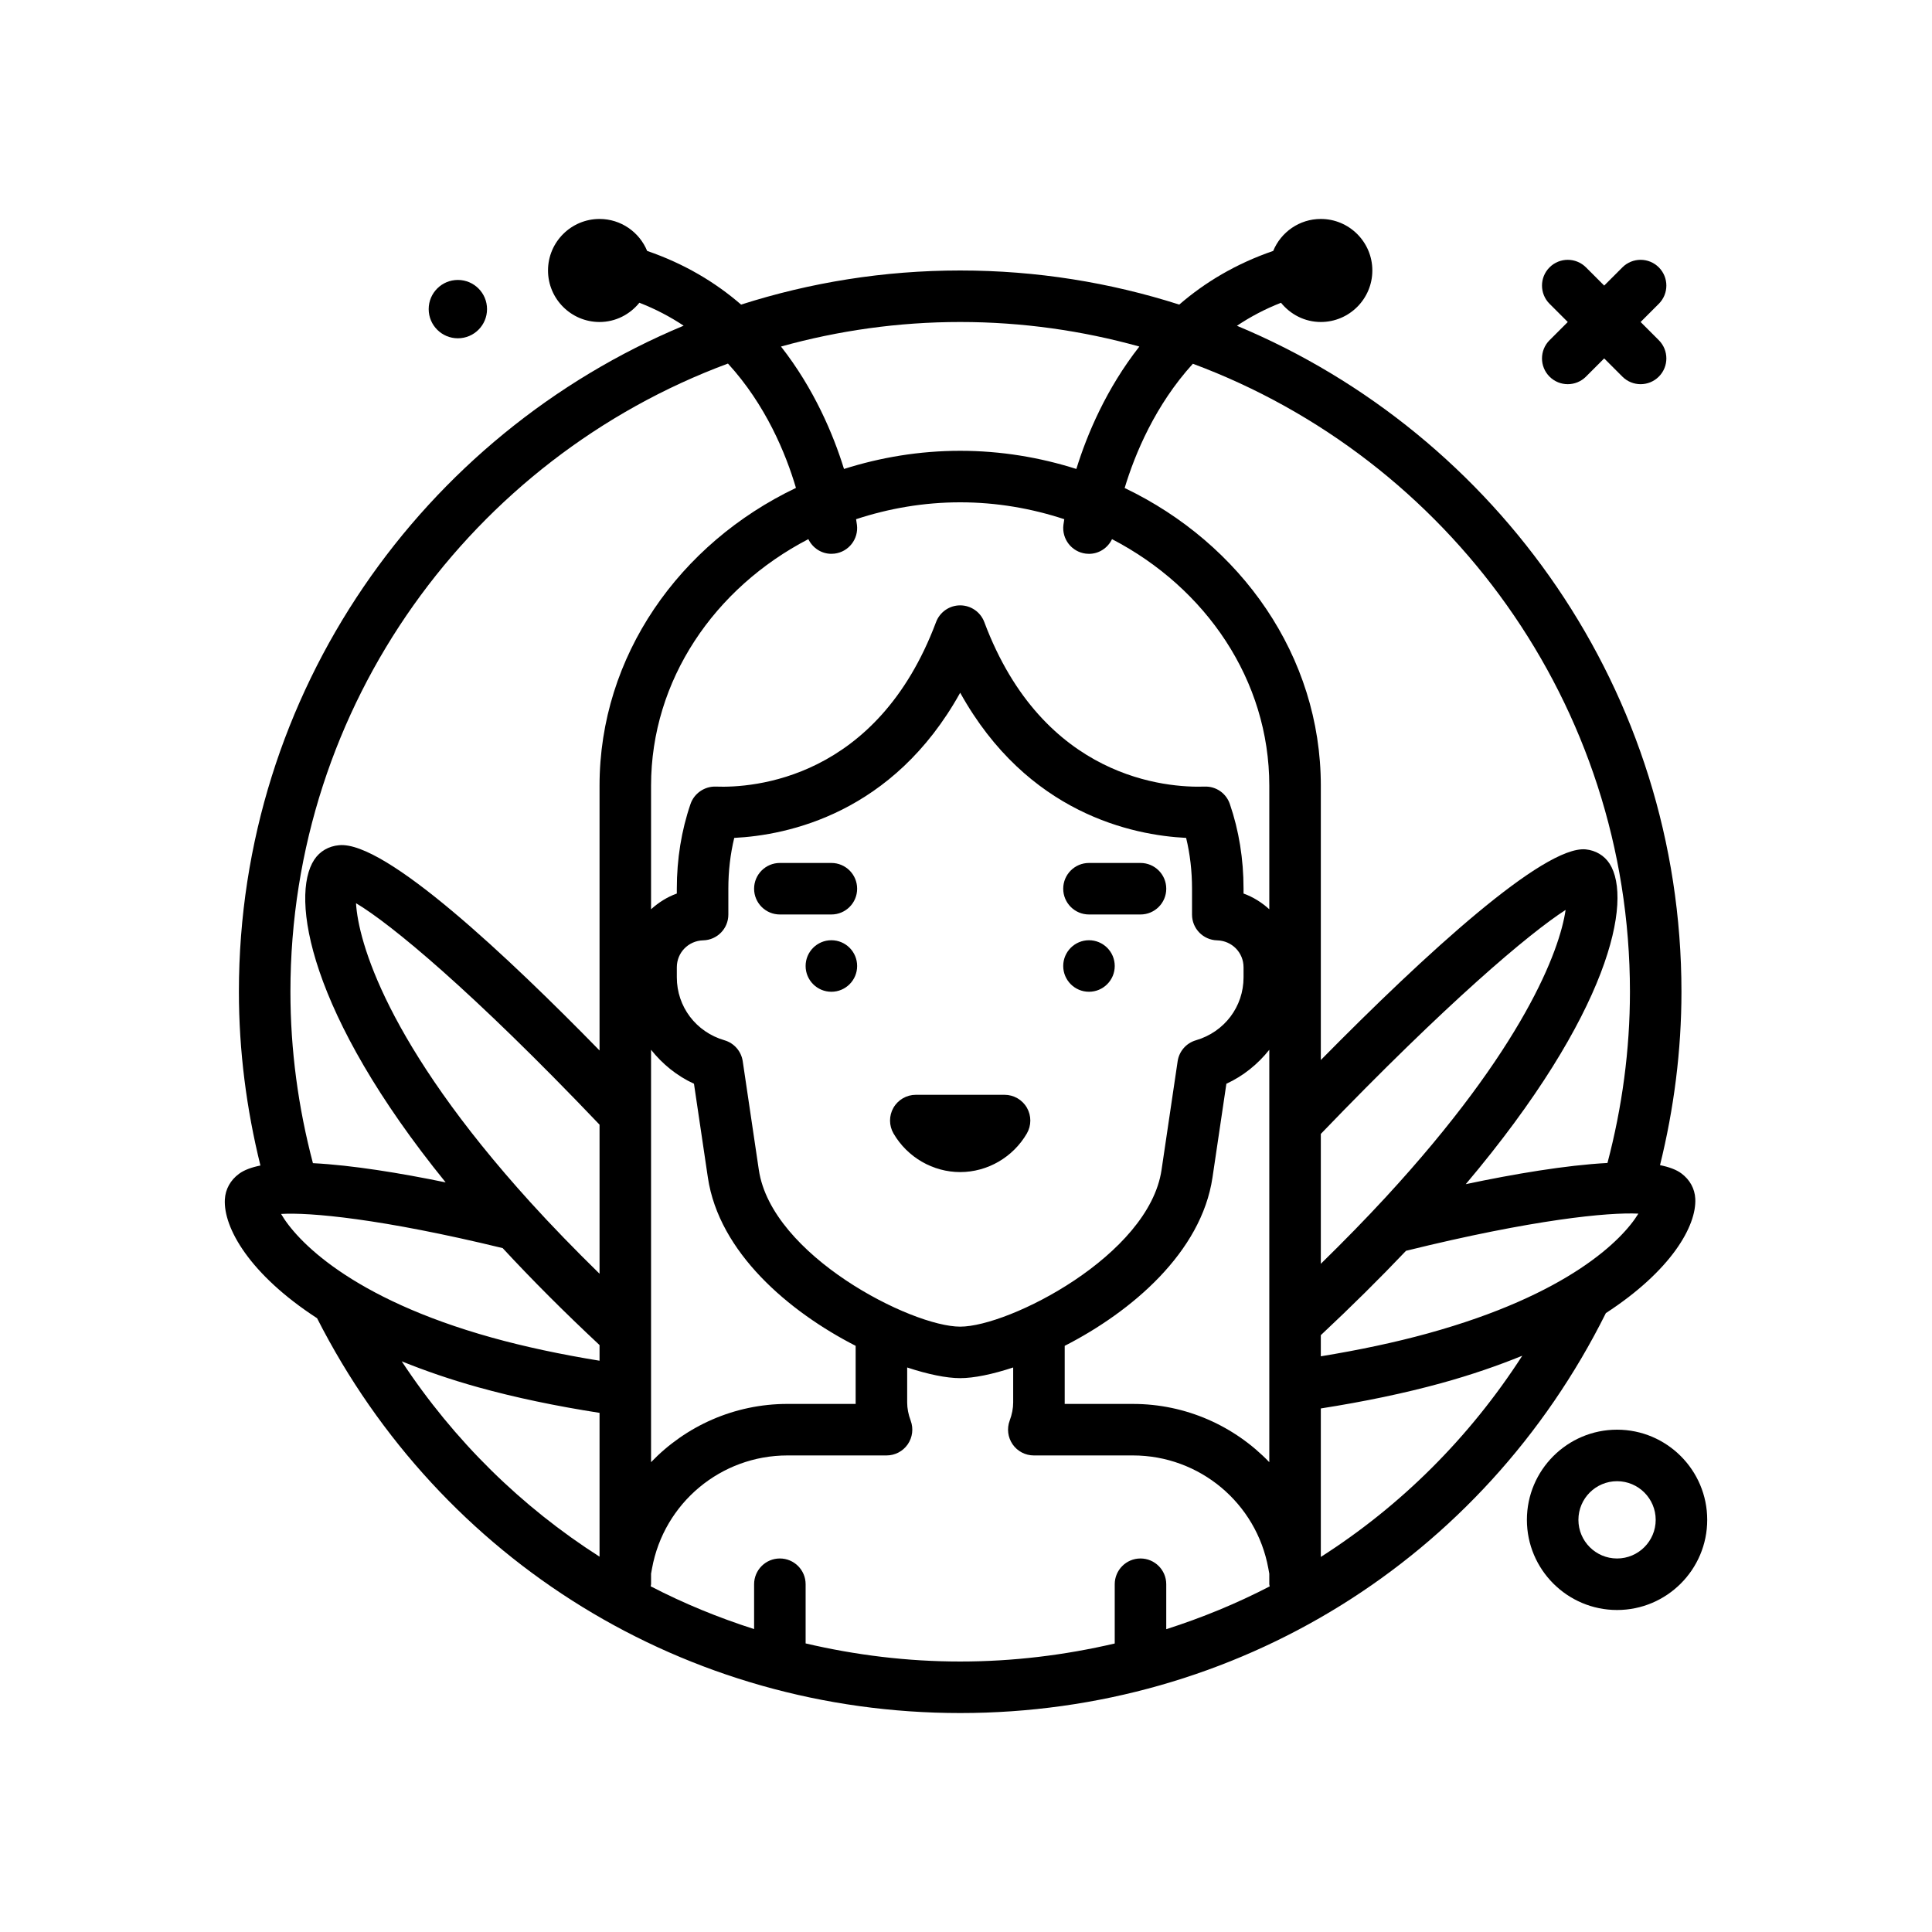 <svg id="fairy2" enable-background="new 0 0 300 300" height="512" viewBox="0 0 300 300" width="512" xmlns="http://www.w3.org/2000/svg"><g><path d="m263.242 186.127c-.082-1.559-.85-2.953-2.166-3.926-.794-.589-1.929-1-3.31-1.277 2.166-8.776 3.329-17.8 3.329-26.924 0-46.538-28.536-86.525-69.025-103.414 2.059-1.379 4.328-2.588 6.843-3.572 1.468 1.806 3.678 2.985 6.183 2.985 4.412 0 8-3.588 8-8s-3.588-8-8-8c-3.337 0-6.195 2.055-7.394 4.964-5.823 2-10.637 4.911-14.587 8.334-10.735-3.429-22.161-5.297-34.019-5.297s-23.284 1.867-34.019 5.298c-3.95-3.424-8.765-6.334-14.587-8.334-1.199-2.909-4.057-4.964-7.394-4.964-4.412 0-8 3.588-8 8s3.588 8 8 8c2.506 0 4.719-1.181 6.187-2.99 2.529.984 4.808 2.19 6.874 3.563-40.508 16.88-69.061 56.875-69.061 103.427 0 9.141 1.168 18.185 3.343 26.98-1.381.281-2.526.695-3.327 1.29-1.33.982-2.109 2.389-2.197 3.963-.244 4.397 3.839 11.651 14.32 18.458 19.23 37.835 57.375 61.31 99.862 61.31 42.867 0 81.168-23.779 100.261-62.102 10.143-6.595 14.106-13.543 13.884-17.772zm-41.572 20.935c-5.056 1.391-10.631 2.571-16.574 3.544v-3.282c4.75-4.448 9.178-8.836 13.231-13.101 19.807-4.883 31.415-6.002 36.079-5.77-2.451 4.027-10.816 12.578-32.736 18.609zm-88.803 10.938h-10.59c-8.252 0-15.796 3.438-21.182 9.045v-64.038c1.767 2.22 4.019 4.062 6.664 5.276l2.156 14.549c1.726 11.647 12.583 20.846 22.949 26.148v8.789c.001.077.001.155.003.231zm-50.507-31.311c-22.35-24.643-26.74-40.561-27.078-46.439 5.345 3.167 18.039 13.639 37.814 34.388v23.148c-3.851-3.769-7.463-7.488-10.736-11.097zm43.159-102.971c.656 1.36 2.021 2.278 3.573 2.278.166 0 .336-.01.508-.031 2.188-.277 3.738-2.271 3.465-4.461-.013-.106-.062-.441-.133-.882 5.06-1.667 10.486-2.622 16.164-2.622s11.104.956 16.164 2.622c-.071.44-.12.776-.133.882-.273 2.191 1.281 4.191 3.473 4.465.168.021.336.031.502.031 1.553 0 2.919-.919 3.573-2.281 14.558 7.565 24.421 21.876 24.421 38.281v19.191c-1.156-1.048-2.494-1.9-4-2.443v-.748c0-4.613-.715-9.039-2.127-13.156-.568-1.666-2.145-2.771-3.922-2.701-5.719.191-25.021-1.059-34.205-25.547-.586-1.561-2.078-2.596-3.746-2.596s-3.16 1.035-3.746 2.596c-9.184 24.49-28.479 25.764-34.205 25.547-1.719-.062-3.352 1.035-3.922 2.701-1.412 4.117-2.127 8.543-2.127 13.156v.748c-1.506.543-2.844 1.396-4 2.443v-19.191c0-16.405 9.864-30.717 24.423-38.282zm89.641 102.2c-3.091 3.354-6.477 6.813-10.064 10.325v-20.17c19.625-20.402 32.336-31.121 38.01-34.782-.918 6.316-6.533 21.4-27.946 44.627zm-97.33-4.258-2.5-16.873c-.229-1.547-1.338-2.818-2.838-3.254-4.424-1.289-7.396-5.215-7.396-9.77v-1.561c0-2.289 1.801-4.127 4.1-4.186 2.17-.055 3.9-1.828 3.9-3.998v-4.018c0-2.738.307-5.381.916-7.891 8.273-.412 24.66-3.766 35.084-22.541 10.426 18.777 26.812 22.129 35.084 22.541.609 2.51.916 5.154.916 7.891v4.02c0 2.17 1.73 3.943 3.9 3.998 2.299.059 4.1 1.896 4.1 4.186v1.561c0 4.555-2.973 8.48-7.396 9.77-1.5.436-2.609 1.707-2.838 3.254l-2.5 16.873c-1.967 13.285-23.689 24.34-31.266 24.34s-29.299-11.057-31.266-24.342zm47.496 36.11v-8.789c10.367-5.302 21.224-14.501 22.949-26.148l2.156-14.549c2.645-1.214 4.897-3.055 6.664-5.276v64.038c-5.386-5.607-12.93-9.045-21.182-9.045h-10.59c.003-.077.003-.155.003-.231zm87.77-63.77c0 9.025-1.213 17.945-3.491 26.586-6.483.345-14.521 1.713-22.002 3.29 22.45-26.591 25.944-44.139 22.335-49.76-.811-1.264-2.164-2.074-3.713-2.225-6.496-.607-24.811 16.148-41.129 32.709v-42.6c0-20.128-12.402-37.583-30.461-46.222 1.608-5.331 4.761-12.888 10.592-19.295 39.586 14.714 67.869 52.871 67.869 97.517zm-76.177-100.19c-5.12 6.531-8.118 13.618-9.784 19.01-5.669-1.799-11.722-2.82-18.04-2.82s-12.37 1.021-18.04 2.82c-1.666-5.392-4.664-12.479-9.784-19.01 8.863-2.465 18.186-3.81 27.823-3.81s18.963 1.345 27.825 3.81zm-63.882 2.644c5.865 6.409 8.979 13.962 10.558 19.307-18.08 8.633-30.499 26.097-30.499 46.239v41.117c-14.1-14.425-33.282-32.567-40.441-31.873-1.625.143-2.994.941-3.857 2.246-3.763 5.689-.915 23.846 20.402 50.111-6.983-1.437-14.472-2.671-20.609-2.985-2.284-8.65-3.495-17.583-3.495-26.616 0-44.673 28.317-82.851 67.941-97.546zm-69.392 132.048c4.421-.269 15.481.705 34.407 5.303 4.532 4.896 9.568 9.944 15.044 15.056v2.432c-5.989-.975-11.603-2.167-16.688-3.582-22.06-6.141-30.429-15.186-32.763-19.209zm18.734 22.885c3.571 1.443 7.49 2.808 11.885 4.031 5.73 1.594 12.071 2.917 18.832 3.971v22.331c-12.102-7.727-22.583-17.994-30.717-30.333zm62.717 43.802v-9.189c0-2.209-1.791-4-4-4s-4 1.791-4 4v6.965c-5.552-1.78-10.931-3.98-16.064-6.646.009-.111.064-.206.064-.319v-1.639l.146-.806c1.85-10.172 10.695-17.555 21.035-17.555h15.385c1.311 0 2.537-.641 3.285-1.717.746-1.076.92-2.449.465-3.678-.369-.988-.547-1.916-.547-2.836v-5.428c3.224 1.065 6.11 1.658 8.23 1.658s5.007-.593 8.23-1.658v5.428c0 .92-.178 1.848-.547 2.836-.455 1.229-.281 2.602.465 3.678.748 1.076 1.975 1.717 3.285 1.717h15.385c10.34 0 19.186 7.383 21.035 17.555l.146.806v1.639c0 .118.057.217.067.332-5.134 2.664-10.511 4.872-16.067 6.649v-6.981c0-2.209-1.791-4-4-4s-4 1.791-4 4v9.201c-7.745 1.809-15.774 2.799-24 2.799-8.219 0-16.248-.996-23.998-2.811zm80-13.429v-23.056c6.707-1.053 13.003-2.361 18.695-3.927 4.684-1.289 8.834-2.733 12.586-4.259-8.212 12.745-18.888 23.334-31.281 31.242z"/><path d="m71.096 52.529c2.501 0 4.53-2.028 4.53-4.529 0-2.502-2.028-4.53-4.53-4.53s-4.53 2.028-4.53 4.53c0 2.501 2.028 4.529 4.53 4.529z"/><path d="m240.612 58.484c.781.781 1.805 1.172 2.828 1.172s2.047-.391 2.828-1.172l2.828-2.828 2.828 2.828c.781.781 1.805 1.172 2.828 1.172s2.047-.391 2.828-1.172c1.562-1.562 1.562-4.094 0-5.656l-2.828-2.828 2.828-2.828c1.562-1.562 1.562-4.094 0-5.656s-4.094-1.562-5.656 0l-2.828 2.828-2.828-2.828c-1.562-1.562-4.094-1.562-5.656 0s-1.562 4.094 0 5.656l2.828 2.828-2.828 2.828c-1.563 1.563-1.563 4.094 0 5.656z"/><path d="m251.096 222c-7.719 0-14 6.281-14 14s6.281 14 14 14 14-6.281 14-14-6.281-14-14-14zm0 20c-3.309 0-6-2.691-6-6s2.691-6 6-6 6 2.691 6 6-2.691 6-6 6z"/><circle cx="169.096" cy="150" r="4"/><circle cx="129.096" cy="150" r="4"/><path d="m159.444 176.014c.721-1.238.725-2.766.012-4.008-.715-1.24-2.037-2.006-3.469-2.006h-13.781c-1.432 0-2.754.766-3.469 2.006-.713 1.242-.709 2.77.012 4.008 2.152 3.691 6.117 5.986 10.348 5.986s8.194-2.295 10.347-5.986z"/><path d="m129.096 134h-8c-2.209 0-4 1.791-4 4s1.791 4 4 4h8c2.209 0 4-1.791 4-4s-1.791-4-4-4z"/><path d="m169.096 142h8c2.209 0 4-1.791 4-4s-1.791-4-4-4h-8c-2.209 0-4 1.791-4 4s1.791 4 4 4z"/></g></svg>